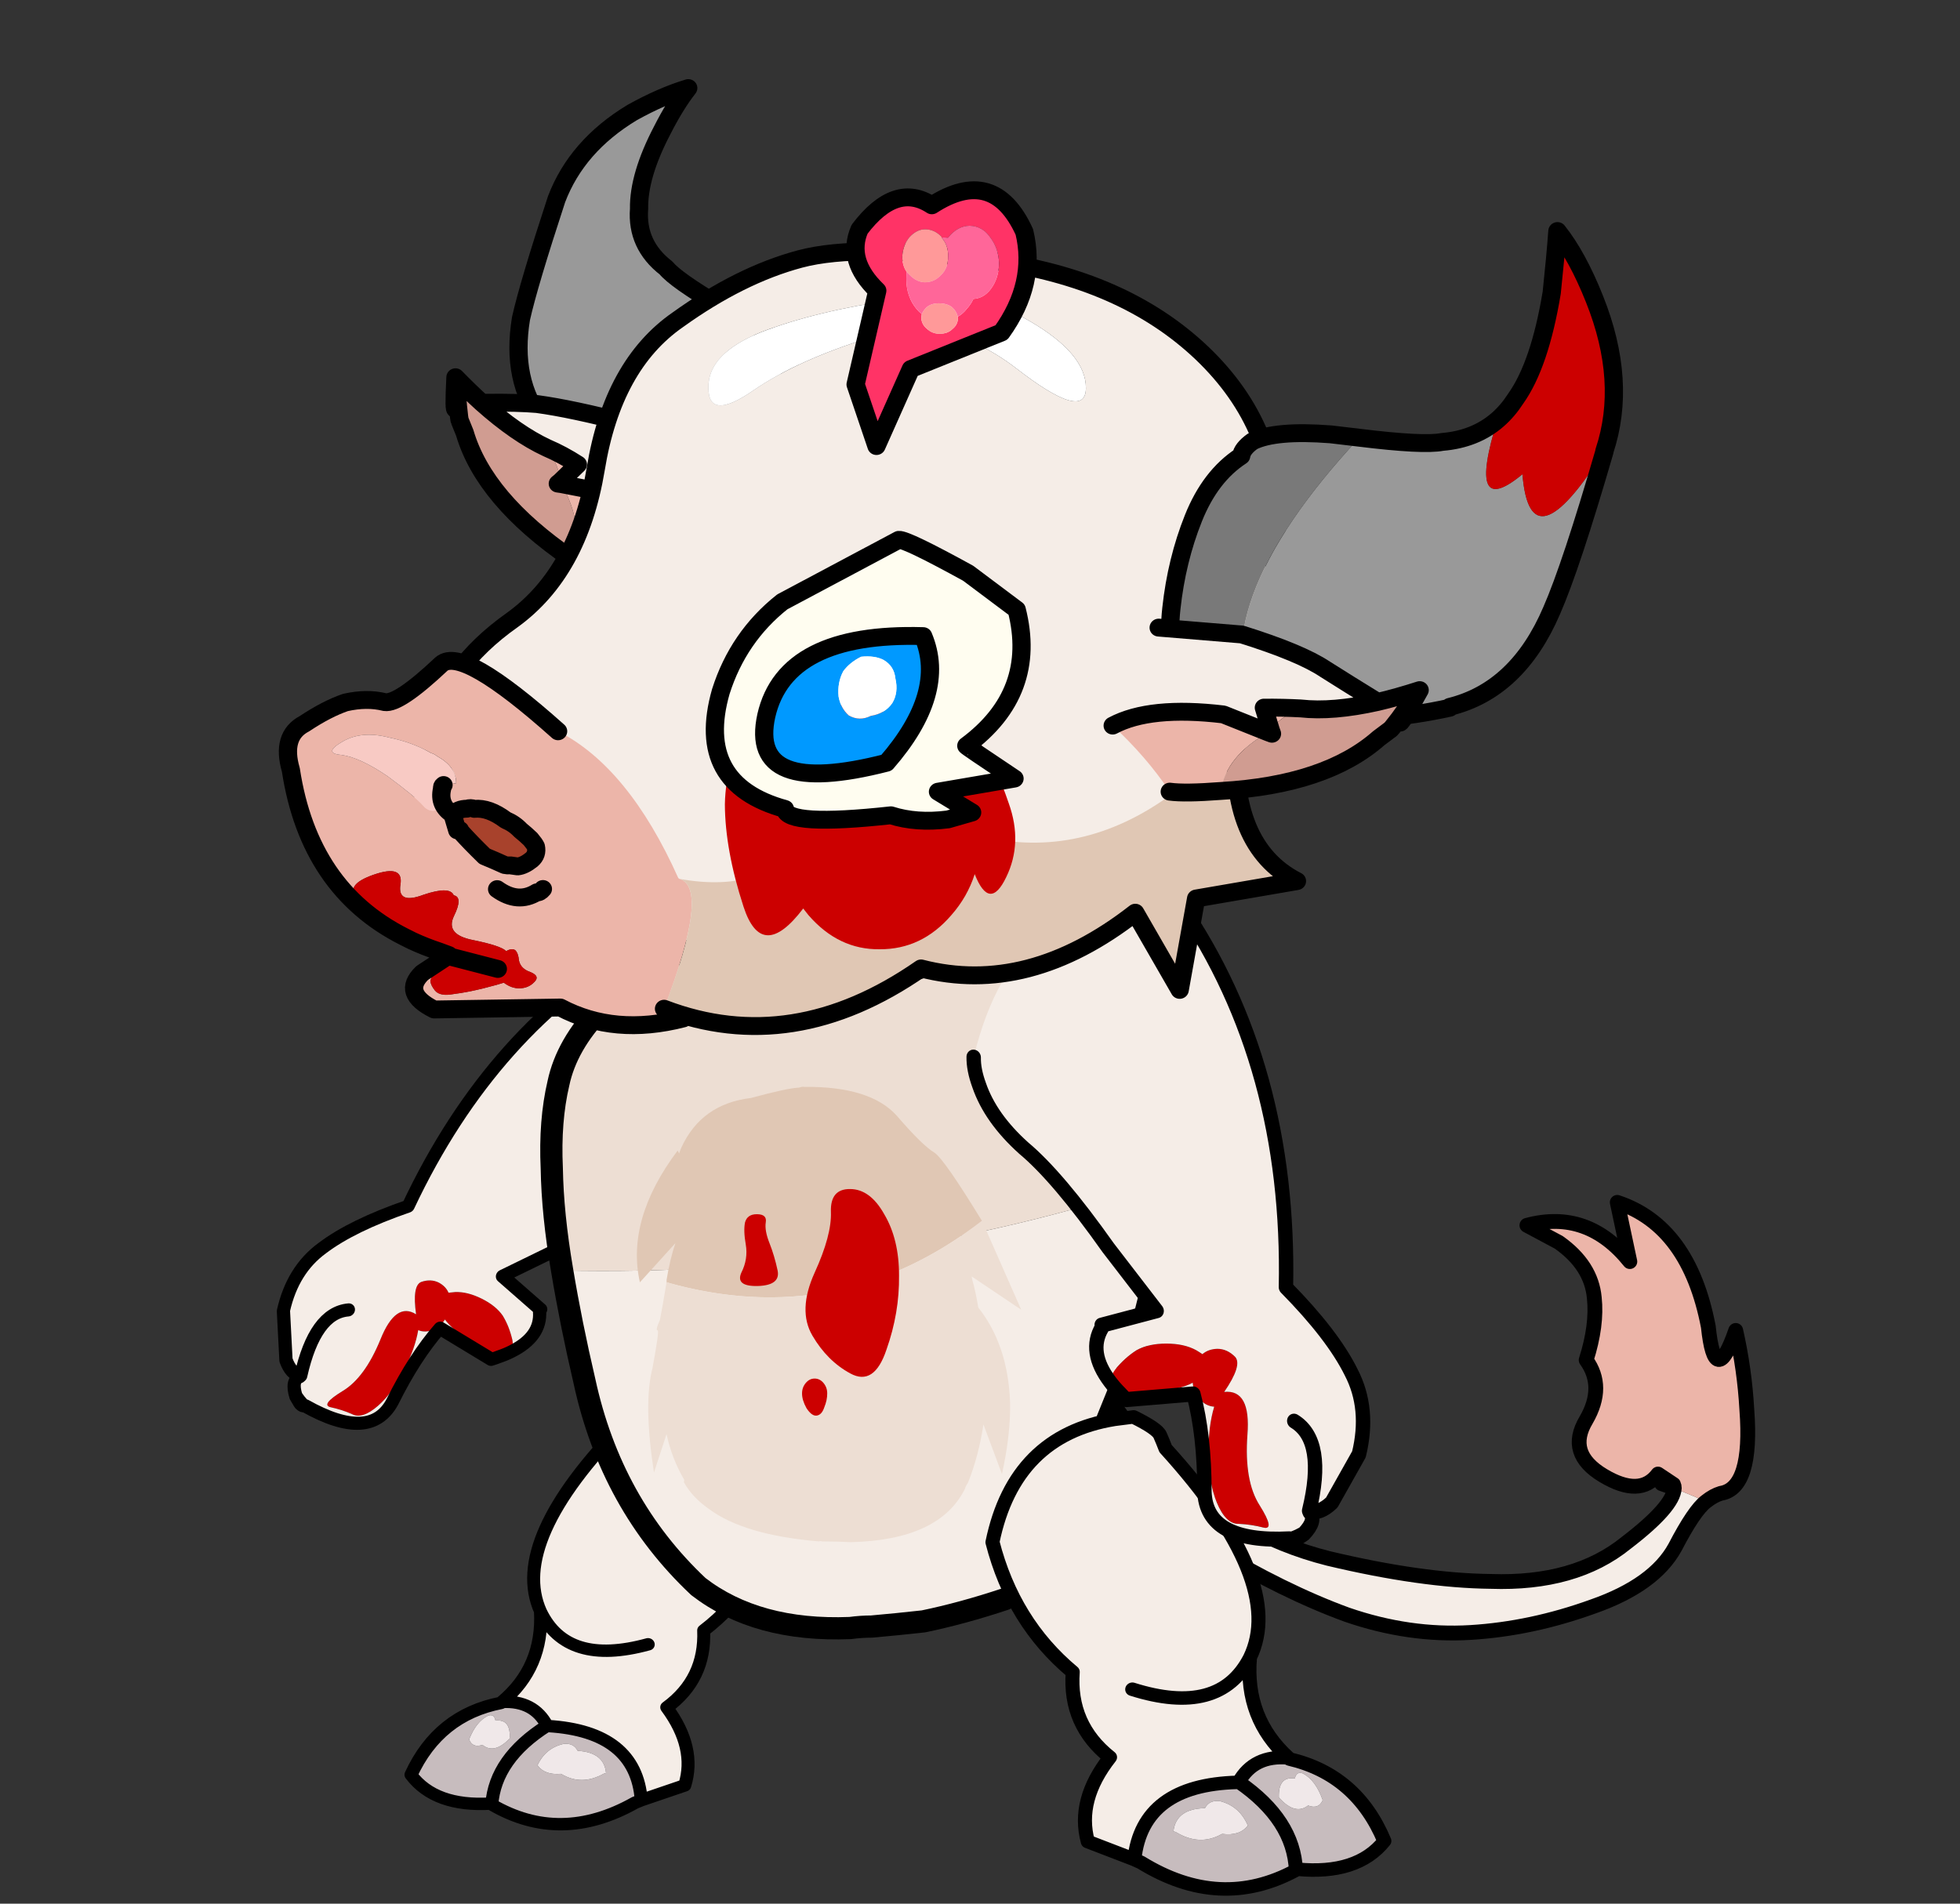 
<svg xmlns="http://www.w3.org/2000/svg" version="1.1" xmlns:xlink="http://www.w3.org/1999/xlink" preserveAspectRatio="none" x="0px" y="0px" width="560px" height="544px" viewBox="0 0 560 544">
<rect x="0" y="0" width="560" height="544" fill="#333333" stroke="none"/>
<defs>
<g id="Duplicate_Items_Folder_foot_copy_0_Layer0_0_FILL">
<path fill="#C7BCBE" stroke="none" d="
M 5.05 10.1
Q 2.75 9.2 1.2 10.85 4.25 14.65 3.45 18.3 3.5 18.25 3.55 18.25 7.55 19.85 10.05 17.95 9.4 12.65 5.1 10.2 5.05 10.15 5.05 10.1
M 5.1 11.7
Q 5.35 11.2 5.75 11.5 6.5 12.25 6.6 13.8 6.15 14.4 5.5 13.9 4.45 14.35 3.7 12.85
L 3.65 12.75
Q 4 11.2 5.1 11.7
M 1.2 10.85
L 1.1 10.85
Q -5.45 9.15 -7.4 14.35
L -7 14.7
Q -2.5 19.75 3.45 18.3 4.25 14.65 1.2 10.85
M -1.6 12.05
Q -1.15 11.55 -0.45 11.85 0.8 12.6 1 14.15 0.25 14.75 -0.9 14.25
L -0.95 14.25
Q -2.7 14.7 -4.05 13.2
L -4.2 13.1
Q -3.6 11.55 -1.65 12.05
L -1.6 12.05 Z"/>

<path fill="#F0E8E9" stroke="none" d="
M 5.75 11.5
Q 5.35 11.2 5.1 11.7 4 11.2 3.65 12.75
L 3.7 12.85
Q 4.45 14.35 5.5 13.9 6.15 14.4 6.6 13.8 6.5 12.25 5.75 11.5
M -0.45 11.85
Q -1.15 11.55 -1.6 12.05
L -1.65 12.05
Q -3.6 11.55 -4.2 13.1
L -4.05 13.2
Q -2.7 14.7 -0.95 14.25
L -0.9 14.25
Q 0.25 14.75 1 14.15 0.8 12.6 -0.45 11.85 Z"/>

<path fill="#F5EDE7" stroke="none" d="
M 2.3 -15.6
Q 2.25 -16.1 0.85 -17.4
L -0.5 -17.6
Q -7.65 -18.4 -11.15 -11.2 -11.25 -5.05 -8.1 -0.3 -9.35 3.4 -7.15 6.55 -10.25 8.95 -10.25 12.15
L -7.4 14.35
Q -5.45 9.15 1.1 10.85
L 1.2 10.85
Q 2.75 9.2 5.05 10.1 2.8 6.4 4.3 2.15 1.1 5.8 -4.35 2.1 1.1 5.8 4.3 2.15 8.232 -2.554 2.45 -14.5 2.4 -15.05 2.3 -15.6 Z"/>
</g>

<g id="Duplicate_Items_Folder_arm__0_Layer0_0_FILL">
<path fill="#CC0000" stroke="none" d="
M -3.6 2.05
Q -3.701 2.514 -3.95 3 -3.746 2.886 -3.65 2.7 -3.424 2.357 -3.6 2.05
M -3.95 3
Q -3.701 2.514 -3.6 2.05 -3.71 1.733 -4.2 1.45 -5.198 0.95 -6.15 0.8 -7.1 0.7 -8.25 1.15 -9.4 1.6 -10 2.3 -10.172 2.515 -10.3 2.7 -10.82 2.543 -11.4 2.75 -12.05 3 -12.35 3.7 -12.596 4.388 -10.7 5.55 -12.511 6.062 -11.05 8.75 -9.593 11.478 -9.95 13.35 -10.3 15.281 -9.6 14.8 -8.905 14.307 -8.1 13.95 -7.25 13.65 -7.25 12.1 -7.25 10.6 -8.1 8.75 -8.758 7.229 -9.65 6.2 -9.113 5.946 -8.9 5.35 -8.711 4.819 -8.9 4.2 -8.025 4.288 -6.05 3.85 -4.521 3.547 -3.95 3 Z"/>

<path fill="#F5EDE7" stroke="none" d="
M -3.45 -21.15
Q -11.05 -30.95 -20.95 -25.2 -23.75 -12.65 -17.5 0.75 -19.25 4.8 -19.45 7.55 -19.7 10.25 -17.75 12.75
L -14.7 15
Q -13.6 15.4 -13 14.95 -16 11.1 -14.45 9.1 -16 11.1 -13 14.95
L -13 15.05
Q -13.25 15.7 -12.05 16.2 -11.108 16.299 -11 16.15 -5.45 14.3 -6.75 11.1 -8.25 7.7 -8.65 4.9
L -4.15 3.55
Q -4.023 3.284 -3.95 3 -4.521 3.547 -6.05 3.85 -8.025 4.288 -8.9 4.2 -8.711 4.819 -8.9 5.35 -9.113 5.946 -9.65 6.2 -8.758 7.229 -8.1 8.75 -7.25 10.6 -7.25 12.1 -7.25 13.65 -8.1 13.95 -8.905 14.307 -9.6 14.8 -10.3 15.281 -9.95 13.35 -9.593 11.478 -11.05 8.75 -12.511 6.062 -10.7 5.55 -12.596 4.388 -12.35 3.7 -12.05 3 -11.4 2.75 -10.82 2.543 -10.3 2.7 -10.172 2.515 -10 2.3 -9.4 1.6 -8.25 1.15 -7.1 0.7 -6.15 0.8 -5.198 0.95 -4.2 1.45 -3.71 1.733 -3.6 2.05 -2.917 -0.331 -4.5 -1.45 -4.55 -1.5 -4.55 -1.6
L -8.5 -1.1 -7.05 -6.15
Q -5.7 -11.75 -4.25 -14.35 -2.9 -17 -3.05 -19.3 -3.1 -20.4 -3.45 -21.15 Z"/>
</g>

<g id="Duplicate_Items_Folder_body_front_copy_2_0_Layer3_0_FILL">
<path fill="#F5EDE7" stroke="none" d="
M 43.25 17.1
Q 47.4 15.65 48.8 13.1 50.1 10.6 50.9 10
L 48.75 9.1
Q 48.7 10.35 45.5 12.8 42.05 15.6 36.35 15.4 31.7 15.35 25.4 13.85 19.05 12.25 14.25 7.4 11.8 5 10.35 2.6
L 10 8.45
Q 12.45 10.15 17.4 13.1 22.4 16.1 26.65 17.65 30.85 19.1 35 18.85 39.1 18.6 43.25 17.1 Z"/>

<path fill="#ECB5A9" stroke="none" d="
M 51.05 -1.8
Q 49.75 -8.6 44.9 -10.2
L 45.75 -6.2
Q 42.9 -9.75 38.8 -8.65
L 40.95 -7.5
Q 43.15 -5.95 43.35 -3.75 43.55 -1.9 42.8 0.45 44.1 2.25 42.8 4.5 41.45 6.75 43.95 8.25 46.45 9.75 47.65 8.15
L 48.7 8.85
Q 48.75 8.95 48.75 9.1
L 50.9 10
Q 51.4 9.6 51.9 9.45 54.05 9.1 53.65 3.8 53.5 1.1 52.9 -1.55 51.5 2.5 51.05 -1.8 Z"/>
</g>

<g id="Duplicate_Items_Folder_body_front_copy_2_0_Layer2_0_FILL">
<path fill="#F5EDE7" stroke="none" d="
M 7.7 10.85
Q 8.4 9.65 11.65 1.55 14.45 -5.9 14.1 -11.55 -5 -5.15 -26.35 -5.6 -25.75 -2 -24.85 1.85 -23.05 10.2 -17.15 15.75 -13.2 18.8 -6.9 18.55 -6.15 18.45 -5.45 18.45 -3.75 18.3 -1.95 18.1 0.7 17.55 3.55 16.6 6.25 15.45 7.7 10.85 Z"/>

<path fill="#EDDED3" stroke="none" d="
M 5.65 -26.5
Q 2.3 -27.7 1.7 -27.85 0.3 -28.2 -0.8 -28.4 -1.35 -28.55 -1.95 -28.65 -6.2 -29.65 -7.95 -29.45 -10.35 -29.45 -11.4 -29.1 -12.55 -28.8 -13.4 -28.45 -14.45 -28.3 -16.35 -27.65 -18.35 -27.2 -19.9 -26.35 -21.55 -25.65 -23.75 -23.25 -26.05 -20.85 -26.6 -18.25 -27.2 -15.7 -27.05 -12.5 -27 -9.4 -26.35 -5.6 -5 -5.15 14.1 -11.55 14.05 -11.65 14.05 -11.75 13.65 -17.4 12.9 -18.85 12.15 -20.55 10.5 -23 8.7 -25.6 5.65 -26.5 Z"/>
</g>

<g id="Duplicate_Items_Folder_body_front_copy_2_0_Layer1_0_FILL">
<path fill="#E0C7B4" stroke="none" d="
M -1.2 -13.55
Q -2.016 -14.034 -3.75 -16.05 -5.541 -18.046 -10 -18 -10.135 -18.028 -10.35 -17.95 -11.133 -17.922 -13.6 -17.25 -16.947 -16.852 -18.3 -13.9 -18.389 -13.7 -18.45 -13.5
L -18.55 -13.7
Q -22.049 -9.041 -21.1 -4.8
L -18.7 -7.45
Q -19.064 -6.388 -19.3 -4.95 -19.285 -4.863 -19.3 -4.8 -7.67 -1.494 2 -8.95 -0.546 -13.112 -1.2 -13.55 Z"/>

<path fill="#EDDED3" stroke="none" d="
M 1.75 -3.1
Q 1.569 -4.199 1.35 -4.95 1.302 -5.151 1.3 -5.2
L 4.65 -2.95 2.05 -8.85
Q 2.021 -8.899 2 -8.95 -7.67 -1.494 -19.3 -4.8 -19.599 -2.983 -19.75 -2.25 -20.071 -1.55 -19.9 -1.55 -19.773 -1.595 -20.25 1 -20.868 3.372 -20.15 8.05
L -19.3 5.45
Q -18.953 7.089 -18.1 8.55 -18.151 8.698 -18.1 8.75 -17.552 9.723 -16.45 10.5 -14.069 12.276 -9 12.7 -8.924 12.652 -8.8 12.7 -7.774 12.701 -6.85 12.75 -0.873 12.608 0.85 9.15 0.9 8.95 1.05 8.75 1.768 6.963 2.1 4.8
L 3.35 8.15
Q 3.936 5.503 3.9 3.35 3.769 -0.552 1.75 -3.1 Z"/>
</g>

<g id="Duplicate_Items_Folder_body_front_copy_2_0_Layer0_0_FILL">
<path fill="#CC0000" stroke="none" d="
M -8.65 3.65
Q -8.445 3.152 -8.45 2.7 -8.45 2.3 -8.7 2 -8.95 1.7 -9.3 1.7 -9.65 1.7 -9.9 2 -10.15 2.3 -10.15 2.7 -10.155 3.148 -9.85 3.7 -9.486 4.255 -9.15 4.2 -8.814 4.145 -8.65 3.65
M -4.45 -0.25
Q -3.568 -2.74 -3.6 -5.25 -3.594 -7.704 -4.6 -9.4 -5.548 -11.094 -6.9 -11.1 -8.257 -11.117 -8.2 -9.55 -8.143 -7.983 -9.3 -5.45 -10.452 -2.906 -9.45 -1.2 -8.456 0.503 -6.9 1.35 -5.282 2.24 -4.45 -0.25
M -13.95 -7.35
Q -13.783 -6.369 -14.25 -5.45 -14.661 -4.52 -13.15 -4.55 -11.594 -4.595 -11.8 -5.6 -12.014 -6.602 -12.35 -7.45 -12.687 -8.3 -12.6 -8.85 -12.504 -9.4 -13.2 -9.4 -13.845 -9.403 -14 -8.85 -14.115 -8.292 -13.95 -7.35 Z"/>
</g>

<g id="Duplicate_Items_Folder_head_copy_3_0_Layer8_0_FILL">
<path fill="#F8CAC4" stroke="none" d="
M -26.7 -1.3
Q -25.8 -0.35 -24.25 -0.1 -22.75 0.2 -21.6 -0.2 -20.4 -0.65 -20.25 -1.55 -20.1 -2.4 -21.05 -3.35 -21.9 -4.25 -23.4 -4.55 -24.9 -4.85 -26.1 -4.4 -27.25 -3.9 -27.4 -3 -27.55 -2.1 -26.7 -1.3 Z"/>

<path fill="#797979" stroke="none" d="
M -6.15 -29.1
Q -6.7 -29.5 -7.25 -29.8 -6.7 -19.75 -11.55 -18.15 -10.9 -17.65 -10.3 -17.25
L -8.5 -16.75
Q -6.45 -16.55 -5.1 -17.75 -3.8 -18.8 -3.55 -21.6 -3.4 -24.3 -3.8 -25.75 -3.7 -26.1 -3.8 -26.65 -4.15 -27.6 -6.15 -29.1 Z"/>

<path fill="#999999" stroke="none" d="
M -9.4 -39.9
Q -8.55 -41.25 -7.75 -42.1 -9.25 -41.8 -10.95 -41.05 -14.15 -39.5 -15.55 -36.65 -17.55 -32.05 -18.15 -30.2 -19.05 -26.8 -17.55 -24.35
L -17.55 -24.25
Q -15.8 -21.75 -13 -19.35 -12.1 -18.7 -11.55 -18.15 -6.7 -19.75 -7.25 -29.8 -9.5 -31.5 -9.95 -32.2 -11.45 -33.65 -11.1 -35.65 -10.95 -37.5 -9.4 -39.9 Z"/>
</g>

<g id="Duplicate_Items_Folder_head_copy_3_0_Layer7_0_FILL">
<path fill="#ECB5A9" stroke="none" d="
M -13.4 -13.95
Q -12.35 -15.6 -10.45 -16.3 -10.8 -17.95 -14.25 -19.95
L -16.85 -20.75
Q -15.8 -18.25 -16.75 -16.55 -15.25 -15.2 -13.4 -13.95
M -16.9 -20.9
L -15.85 -21.75
Q -16.65 -22.4 -17.45 -22.85 -16.85 -21.7 -16.9 -20.9 Z"/>

<path fill="#F5EDE7" stroke="none" d="
M -20.45 -25.7
Q -20.607 -25.72 -20.75 -25.75 -19.02 -23.799 -17.45 -22.85 -16.65 -22.4 -15.85 -21.75
L -16.9 -20.9 -17.05 -20.8 -16.85 -20.75 -14.25 -19.95
Q -10.8 -17.95 -10.45 -16.3 -10.15 -16.7 -8.95 -18.5 -7.65 -20.35 -8.55 -21.65
L -12.85 -23.75
Q -15.9 -24.9 -17.75 -25.35 -18.8 -25.55 -20.45 -25.7 Z"/>

<path fill="#D09C91" stroke="none" d="
M -22.1 -25.7
Q -22.078 -24.878 -22.05 -24.85
L -21.85 -24.15
Q -21.15 -20.35 -16.75 -16.55 -15.8 -18.25 -16.85 -20.75
L -17.05 -20.8 -16.9 -20.9
Q -16.85 -21.7 -17.45 -22.85 -19.02 -23.799 -20.75 -25.75 -21.389 -26.45 -22.05 -27.3 -22.072 -26.262 -22.1 -25.7 Z"/>
</g>

<g id="Duplicate_Items_Folder_head_copy_3_0_Layer6_0_FILL">
<path fill="#F5EDE7" stroke="none" d="
M 18.8 -24.45
Q 14.949 -29.055 7.85 -30.8 0.752 -32.508 -2.6 -31.95 -5.95 -31.395 -9.6 -29.25 -13.4 -27.1 -14.9 -21.4 -16.4 -15.75 -20.3 -13.45 -24.2 -11.2 -25.45 -7.6 -22.95 3.85 -14 4.75 -5.35 13.15 12.1 3.75 20.2 -2.55 21 -8.45
L 21.9 -13.95
Q 22.699 -19.837 18.8 -24.45
M 2.35 -29.15
Q 6.743 -29.334 9.6 -27.2 12.502 -25.055 12.3 -23.15 12.1 -21.25 8.6 -24.65 5 -28.1 0.9 -27.2 -3.25 -26.35 -5.85 -24.9 -8.5 -23.4 -8.3 -25.3 -8.152 -27.195 -5.1 -28.1 -1.993 -28.966 2.35 -29.15 Z"/>

<path fill="#FFFFFF" stroke="none" d="
M 9.6 -27.2
Q 6.743 -29.334 2.35 -29.15 -1.993 -28.966 -5.1 -28.1 -8.152 -27.195 -8.3 -25.3 -8.5 -23.4 -5.85 -24.9 -3.25 -26.35 0.9 -27.2 5 -28.1 8.6 -24.65 12.1 -21.25 12.3 -23.15 12.502 -25.055 9.6 -27.2 Z"/>
</g>

<g id="Duplicate_Items_Folder_head_copy_3_0_Layer5_0_FILL">
<path fill="#ECB5A9" stroke="none" d="
M -22.95 5.5
Q -23.468 5.54 -24.6 4.95 -26.346 4.098 -26.7 4 -27.054 3.972 -27.45 3.85 -27.483 3.866 -27.55 3.85 -26.85 4.259 -26.1 4.6 -25.9 4.7 -25.6 4.85
L -25.65 4.9 -23 5.9
Q -23.005 5.854 -23 5.8 -22.985 5.647 -22.95 5.5
M -2.5 -3.15
Q -2.6 -3.15 -2.75 -3.05 -2.6 -3.05 -2.5 -3 -2.5 -3.05 -2.5 -3.15
M -32.2 -8.85
Q -33.55 -8.3 -33.2 -6.35 -32.86 0.375 -27.95 3.55 -28.269 3.347 -28.7 2.9 -29.546 2.091 -30.25 1.2 -30.954 0.36 -29.25 -0.05 -27.558 -0.459 -27.85 0.65 -28.139 1.754 -26.65 1.35 -25.158 0.999 -25 1.55 -24.493 1.703 -25.1 2.7 -25.697 3.687 -24.2 4.15 -22.707 4.623 -22.45 4.95 -22.115 4.813 -21.95 4.95 -21.794 5.129 -21.8 5.55 -21.751 6.018 -21.25 6.25 -20.7 6.544 -21.1 6.85 -21.45 7.15 -21.95 7.1 -22.376 7.053 -22.75 6.7 -23.012 6.764 -23.9 6.9 -24.787 7.03 -25.55 7.05 -26.31 7.117 -26.55 6.75 -26.747 6.444 -26.75 6.2 -26.706 6.002 -26.3 5.45 -25.882 4.944 -25.25 5.25 -24.615 5.605 -23.4 5.9 -23.17 5.949 -23 6 -23.002 5.949 -23 5.9
L -25.65 4.9 -27.15 5.7
Q -28.4 6.7 -26.7 7.8
L -19.8 8.4
Q -17 10.3 -13.15 9.7
L -14.15 9.05
Q -10.95 2.55 -12.6 1.9
L -12.65 1.85
Q -14.752 -4.609 -18.4 -7 -23.15 -12.3 -24.4 -11.4 -26.95 -9.4 -27.7 -9.6 -28.65 -9.95 -29.85 -9.8 -30.9 -9.55 -32.2 -8.85
M -30.2 -7.65
Q -29.1 -8.15 -27.65 -7.6 -26.4 -7.2 -25.45 -6.5 -25.3 -6.45 -25.15 -6.3 -24.15 -5.6 -24.25 -4.7
L -24.25 -4.65
Q -24.65 -4.8 -24.95 -4.65 -25.05 -4.6 -25.05 -4.45 -25.35 -3.55 -24.6 -2.95 -24.3 -3.25 -23.8 -3.2 -23.6 -3.25 -23.4 -3.15 -22.6 -3.15 -21.75 -2.35 -21.3 -2.1 -21 -1.7 -20.75 -1.45 -20.5 -1.15 -20.3 -0.85 -20.25 -0.7 -20.2 -0.25 -20.55 0 -21 0.3 -21.35 0.3 -22.1 0.45 -22.6 0.1 -22.8 -0.05 -22.9 -0.1 -23.55 -0.55 -24.1 -1.2 -24.8 -2.25 -25.25 -3.3
L -25.25 -3.35
Q -25.85 -3.1 -26.2 -3.65 -26.6 -4.2 -27.95 -5.45 -29.35 -6.65 -30.35 -6.9 -31.4 -7.1 -30.2 -7.65
M -22.6 1.45
Q -21.55 2.4 -20.45 1.85 -20.3 1.9 -20.1 1.7 -20.3 1.9 -20.45 1.85 -21.55 2.4 -22.6 1.45 Z"/>

<path fill="#CC0000" stroke="none" d="
M -25.1 2.7
Q -24.493 1.703 -25 1.55 -25.158 0.999 -26.65 1.35 -28.139 1.754 -27.85 0.65 -27.558 -0.459 -29.25 -0.05 -30.954 0.36 -30.25 1.2 -29.546 2.091 -28.7 2.9 -28.269 3.347 -27.95 3.55 -27.739 3.716 -27.55 3.85 -27.483 3.866 -27.45 3.85 -27.054 3.972 -26.7 4 -26.346 4.098 -24.6 4.95 -23.468 5.54 -22.95 5.5 -22.985 5.647 -23 5.8 -23.005 5.854 -23 5.9 -23.002 5.949 -23 6 -23.17 5.949 -23.4 5.9 -24.615 5.605 -25.25 5.25 -25.882 4.944 -26.3 5.45 -26.706 6.002 -26.75 6.2 -26.747 6.444 -26.55 6.75 -26.31 7.117 -25.55 7.05 -24.787 7.03 -23.9 6.9 -23.012 6.764 -22.75 6.7 -22.376 7.053 -21.95 7.1 -21.45 7.15 -21.1 6.85 -20.7 6.544 -21.25 6.25 -21.751 6.018 -21.8 5.55 -21.794 5.129 -21.95 4.95 -22.115 4.813 -22.45 4.95 -22.707 4.623 -24.2 4.15 -25.697 3.687 -25.1 2.7 Z"/>

<path fill="#E0C7B4" stroke="none" d="
M -2.5 -3
Q -2.6 -3.05 -2.75 -3.05 -2.8 -3.05 -5.3 0.15 -7.85 3.3 -12.6 1.9 -10.95 2.55 -14.15 9.05 -7.4 12.5 0.1 8.25 5.8 10.4 12.1 6.35
L 14.1 10.9 15.5 5.9 21.1 5.5
Q 17.55 3.15 18.6 -3.05 8.2 6.9 -2.5 -3 Z"/>

<path fill="#A8422C" stroke="none" d="
M -23.4 -3.15
Q -23.6 -3.25 -23.8 -3.2 -24.3 -3.25 -24.6 -2.95
L -24.6 -2.85 -24.45 -2.05
Q -24.35 -2.05 -24.3 -2.05
L -24.3 -2
Q -23.8 -1.3 -23.1 -0.45 -22.55 -0.15 -22.05 0.15 -21.9 0.2 -21.75 0.2 -21.55 0.25 -21.35 0.3 -21 0.3 -20.55 0 -20.2 -0.25 -20.25 -0.7 -20.3 -0.85 -20.5 -1.15 -20.75 -1.45 -21 -1.7 -21.3 -2.1 -21.75 -2.35 -22.6 -3.15 -23.4 -3.15 Z"/>

<path fill="#F8CAC4" stroke="none" d="
M -27.65 -7.6
Q -29.1 -8.15 -30.2 -7.65 -31.4 -7.1 -30.35 -6.9 -29.35 -6.65 -27.95 -5.45 -26.6 -4.2 -26.2 -3.65 -25.85 -3.1 -25.25 -3.35 -25.3 -3.35 -25.35 -3.4
L -25.4 -4.4 -25.35 -4.45
Q -25.15 -4.65 -24.95 -4.65 -24.65 -4.8 -24.25 -4.65
L -24.25 -4.7
Q -24.15 -5.6 -25.15 -6.3 -25.3 -6.45 -25.45 -6.5 -26.4 -7.2 -27.65 -7.6 Z"/>
</g>

<g id="Duplicate_Items_Folder_head_copy_3_0_Layer4_0_FILL">
<path fill="#CC0000" stroke="none" d="
M 5.8 -0.45
Q 5.295 -2.687 4.65 -3.8 4.058 -4.913 3.7 -4.7 3.334 -4.496 2.75 -4.3 1.363 -6.07 -0.75 -6.3 -1.444 -6.362 -2.1 -6.25 -3.12 -7.394 -4.6 -7.55 -6.45 -7.75 -7.95 -6.15 -9.402 -4.5 -9.7 -2 -9.942 0.548 -9.25 3.8 -8.563 7.056 -6 4.25 -5.873 4.465 -5.75 4.65 -4.3 6.75 -2.05 6.95 0.25 7.2 2.05 5.45 3.029 4.523 3.55 3.3 4.153 5.479 5.25 3.65 6.354 1.831 5.8 -0.45 Z"/>
</g>

<g id="Duplicate_Items_Folder_head_copy_3_0_Layer3_0_FILL">
<path fill="#999999" stroke="none" d="
M 40.25 -16.75
Q 35.553 -10.597 35.65 -15.9 32.3 -13.603 34.6 -19.1 33.275 -18.116 31.45 -18.15 30.4 -18.05 26.95 -18.85 17.2 -10.1 19.8 -3.75 20.8 -3.6 21.95 -3.4 26.7 -2.85 30.4 -3.3
L 30.4 -3.35
Q 34.2 -3.9 36.5 -8.15 37.8 -10.5 40.25 -16.7
L 40.25 -16.75 Z"/>

<path fill="#797979" stroke="none" d="
M 17.45 -15.3
Q 16.3 -13.05 15.75 -10.4 15.2 -7.8 15.95 -5.55
L 18 -4.25
Q 18.85 -3.9 19.8 -3.75 17.2 -10.1 26.95 -18.85 26.3 -19 25.4 -19.2 22.4 -19.75 21.1 -19.25 20.5 -18.9 20.4 -18.5 18.6 -17.55 17.45 -15.3 Z"/>

<path fill="#CC0000" stroke="none" d="
M 38.9 -29.25
Q 38.65 -27.8 38.25 -25.85 37.2 -21.9 35.7 -20.15 35.202 -19.512 34.6 -19.1 32.3 -13.603 35.65 -15.9 35.553 -10.597 40.25 -16.75 41.895 -20.468 40.55 -25.25 39.85 -27.75 38.9 -29.25 Z"/>
</g>

<g id="Duplicate_Items_Folder_head_copy_3_0_Layer2_0_FILL">
<path fill="#ECB5A9" stroke="none" d="
M 20.5 -3.05
Q 21 -3.7 22.25 -4.1 21.3 -4.25 20.25 -4.35
L 20.5 -3.05
M 11.9 -4.2
Q 13.55 -2.3 14.65 -0.2 15.45 0 17.45 0.05 17.9 -1.85 20.35 -2.95
L 18 -4.2
Q 14.05 -5.1 11.9 -4.2 Z"/>

<path fill="#D09C91" stroke="none" d="
M 22.25 -4.1
Q 21 -3.7 20.5 -3.05
L 20.55 -2.85 20.35 -2.95
Q 17.9 -1.85 17.45 0.05 23.2 0.3 26.35 -2
L 27 -2.4
Q 27.027 -2.373 27.55 -3 28.021 -3.483 28.85 -4.45 27.593 -4.174 26.45 -4.05 23.983 -3.719 22.25 -4.1 Z"/>

<path fill="#F5EDE7" stroke="none" d="
M 19.45 -8.55
L 14.95 -9.4
Q 13.347 -9.063 12.65 -6.9 11.953 -4.687 11.9 -4.2 14.05 -5.1 18 -4.2
L 20.35 -2.95 20.55 -2.85 20.5 -3.05 20.25 -4.35
Q 21.3 -4.25 22.25 -4.1 23.983 -3.719 26.45 -4.05 26.444 -4.067 26.4 -4.1 25.05 -5.15 23.8 -6.15 22.55 -7.2 19.45 -8.55 Z"/>
</g>

<g id="Duplicate_Items_Folder_head_copy_3_0_Layer1_0_FILL">
<path fill="#FFFDF0" stroke="none" d="
M 4.85 -13.5
Q 1.65 -15.75 1.25 -15.75
L -5.45 -12.95
Q -8.05 -11.25 -9.3 -8.3 -11.25 -3.3 -6.45 -1.4 -6.45 -0.4 -0.7 -0.45 0.65 0.15 2.4 0.1
L 3.75 -0.15 2 -1.5 6.25 -1.8
Q 3.75 -3.9 3.8 -3.9 8 -6.45 7.3 -11.2
L 4.85 -13.5
M -0.65 -3.4
Q -8.4 -2.2 -6.95 -6.7 -5.45 -11.25 2.05 -10.25 3.05 -6.95 -0.65 -3.4 Z"/>

<path fill="#0099FF" stroke="none" d="
M -6.95 -6.7
Q -8.4 -2.2 -0.65 -3.4 3.05 -6.95 2.05 -10.25 -5.45 -11.25 -6.95 -6.7
M 0.3 -8.05
Q 0.4 -7.25 0 -6.7 -0.45 -6.15 -1.25 -6.1 -1.9 -5.85 -2.45 -6.25 -2.85 -6.7 -2.9 -7.35 -2.9 -8.15 -2.5 -8.75 -2.1 -9.2 -1.45 -9.45 -0.7 -9.45 -0.25 -9.15 0.3 -8.75 0.3 -8.05 Z"/>

<path fill="#FFFFFF" stroke="none" d="
M 0 -6.7
Q 0.4 -7.25 0.3 -8.05 0.3 -8.75 -0.25 -9.15 -0.7 -9.45 -1.45 -9.45 -2.1 -9.2 -2.5 -8.75 -2.9 -8.15 -2.9 -7.35 -2.85 -6.7 -2.45 -6.25 -1.9 -5.85 -1.25 -6.1 -0.45 -6.15 0 -6.7 Z"/>
</g>

<g id="Duplicate_Items_Folder_head_copy_3_0_Layer0_0_FILL">
<path fill="#FF3366" stroke="none" d="
M 4.9 -34.2
Q 3.062 -35.729 0.8 -33.3 -0.094 -31.607 1.45 -29.75
L -0.25 -24.65 0.55 -21.1 2.85 -25.2 8 -26.75
Q 10.196 -29.263 9.8 -32.2 8.504 -36.085 4.9 -34.2
M 5.25 -32.4
Q 5.267 -32.376 5.25 -32.35
L 5.3 -32.35
Q 5.457 -32.332 5.6 -32.3 5.624 -32.322 5.65 -32.35 6.2 -32.9 6.85 -32.85 7.55 -32.75 7.9 -32.1 8.3 -31.45 8.25 -30.6 8.15 -29.75 7.65 -29.2 7.222 -28.729 6.65 -28.75 6.484 -28.466 6.25 -28.25 5.996 -27.974 5.7 -27.85 5.7 -27.792 5.7 -27.75 5.65 -27.4 5.35 -27.2 5.05 -26.95 4.6 -27 4.2 -27.05 3.95 -27.35 3.7 -27.6 3.7 -27.95 3.717 -28.068 3.75 -28.2 3.622 -28.317 3.5 -28.5 3 -29.25 3.1 -30.25 3.12 -30.454 3.15 -30.65 2.961 -30.995 3 -31.5 3.1 -32.15 3.5 -32.55 3.95 -32.95 4.4 -32.9 4.9 -32.85 5.25 -32.4 Z"/>

<path fill="#FF9999" stroke="none" d="
M 3.75 -28.2
Q 3.717 -28.068 3.7 -27.95 3.7 -27.6 3.95 -27.35 4.2 -27.05 4.6 -27 5.05 -26.95 5.35 -27.2 5.65 -27.4 5.7 -27.75 5.7 -27.792 5.7 -27.85 5.67 -28.136 5.45 -28.4 5.2 -28.65 4.75 -28.7 4.35 -28.75 4.05 -28.55 3.851 -28.385 3.75 -28.2
M 5.25 -32.35
Q 5.267 -32.376 5.25 -32.4 4.9 -32.85 4.4 -32.9 3.95 -32.95 3.5 -32.55 3.1 -32.15 3 -31.5 2.961 -30.995 3.15 -30.65 3.222 -30.539 3.3 -30.45 3.65 -30 4.1 -29.95 4.6 -29.9 5 -30.25 5.45 -30.6 5.5 -31.25 5.595 -31.868 5.25 -32.35 Z"/>

<path fill="#FF6699" stroke="none" d="
M 7.9 -32.1
Q 7.55 -32.75 6.85 -32.85 6.2 -32.9 5.65 -32.35 5.624 -32.322 5.6 -32.3 5.457 -32.332 5.3 -32.35
L 5.25 -32.35
Q 5.595 -31.868 5.5 -31.25 5.45 -30.6 5 -30.25 4.6 -29.9 4.1 -29.95 3.65 -30 3.3 -30.45 3.222 -30.539 3.15 -30.65 3.12 -30.454 3.1 -30.25 3 -29.25 3.5 -28.5 3.622 -28.317 3.75 -28.2 3.851 -28.385 4.05 -28.55 4.35 -28.75 4.75 -28.7 5.2 -28.65 5.45 -28.4 5.67 -28.136 5.7 -27.85 5.996 -27.974 6.25 -28.25 6.484 -28.466 6.65 -28.75 7.222 -28.729 7.65 -29.2 8.15 -29.75 8.25 -30.6 8.3 -31.45 7.9 -32.1 Z"/>
</g>

<path id="Duplicate_Items_Folder_foot_copy_0_Layer0_0_1_STROKES" stroke="#000000" stroke-width="1" stroke-linejoin="round" stroke-linecap="round" fill="none" d="
M 4.3 2.15
Q 8.232 -2.554 2.45 -14.5 2.4 -15.05 2.325 -15.575 2.25 -16.1 0.85 -17.4
L -0.5 -17.6
Q -7.65 -18.4 -11.15 -11.2 -11.25 -5.05 -8.1 -0.3 -9.35 3.4 -7.15 6.55 -10.25 8.95 -10.25 12.15
L -7.4 14.35
Q -5.45 9.15 1.1 10.85
L 1.2 10.85
Q 2.75 9.2 5.05 10.1 2.8 6.4 4.3 2.15 1.1 5.8 -4.35 2.1
M 5.05 10.1
Q 5.05 10.15 5.1 10.2 9.4 12.65 10.05 17.95 7.55 19.85 3.55 18.25 3.5 18.25 3.45 18.3 -2.5 19.75 -7 14.7
L -7.4 14.35
M 3.45 18.3
Q 4.25 14.65 1.2 10.85"/>

<path id="Duplicate_Items_Folder_arm__0_Layer0_0_1_STROKES" stroke="#000000" stroke-width="1" stroke-linejoin="round" stroke-linecap="round" fill="none" d="
M -20.95 -25.2
Q -23.75 -12.65 -17.5 0.75 -19.25 4.8 -19.45 7.55 -19.7 10.25 -17.75 12.75
L -14.7 15
Q -13.6 15.4 -13 14.95 -16 11.1 -14.45 9.1
M -3.575 2.05
Q -2.917 -0.331 -4.5 -1.45 -4.55 -1.5 -4.55 -1.6
L -8.5 -1.1 -7.05 -6.15
Q -5.7 -11.75 -4.25 -14.35 -2.9 -17 -3.05 -19.3 -3.1 -20.4 -3.45 -21.15
M -13 14.95
L -13 15.05
Q -13.25 15.7 -12.05 16.2 -11.108 16.299 -11 16.15 -5.45 14.3 -6.75 11.1 -8.25 7.7 -8.65 4.9
L -4.15 3.55
Q -4.023 3.284 -3.925 3.025 -3.701 2.514 -3.575 2.05
M -11 16.15
Q -11.102 16.3 -11.3 16.3 -11.3 16.35 -12.05 16.2"/>

<path id="Duplicate_Items_Folder_body_front_copy_2_0_Layer3_0_1_STROKES" stroke="#000000" stroke-width="1" stroke-linejoin="round" stroke-linecap="round" fill="none" d="
M 48.75 9.1
Q 48.75 8.95 48.7 8.85
L 47.65 8.15
Q 46.45 9.75 43.95 8.25 41.45 6.75 42.8 4.5 44.1 2.25 42.8 0.45 43.55 -1.9 43.35 -3.75 43.15 -5.95 40.95 -7.5
L 38.8 -8.65
Q 42.9 -9.75 45.75 -6.2
L 44.9 -10.2
Q 49.75 -8.6 51.05 -1.8 51.5 2.5 52.9 -1.55 53.5 1.1 53.65 3.8 54.05 9.1 51.9 9.45 51.4 9.6 50.9 10 50.1 10.6 48.8 13.1 47.4 15.65 43.25 17.1 39.1 18.6 35 18.85 30.85 19.1 26.65 17.65 22.4 16.1 17.4 13.1 12.45 10.15 10 8.45
L 10.35 2.6
Q 11.8 5 14.25 7.4 19.05 12.25 25.4 13.85 31.7 15.35 36.35 15.4 42.05 15.6 45.5 12.8 48.7 10.35 48.75 9.1
L 47.9 8.8"/>

<path id="Duplicate_Items_Folder_body_front_copy_2_0_Layer2_0_1_STROKES" stroke="#000000" stroke-width="1.5" stroke-linejoin="round" stroke-linecap="round" fill="none" d="
M 14.1 -11.55
Q 14.05 -11.65 14.05 -11.75 13.65 -17.4 12.9 -18.85 12.15 -20.55 10.5 -23 8.7 -25.6 5.65 -26.5 2.3 -27.7 1.7 -27.85 0.3 -28.2 -0.8 -28.4 -1.35 -28.55 -1.95 -28.65 -6.2 -29.65 -7.95 -29.45 -10.35 -29.45 -11.4 -29.1 -12.55 -28.8 -13.4 -28.45 -14.45 -28.3 -16.35 -27.65 -18.35 -27.2 -19.9 -26.35 -21.55 -25.65 -23.75 -23.25 -26.05 -20.85 -26.6 -18.25 -27.2 -15.7 -27.05 -12.5 -27 -9.4 -26.35 -5.6
M 14.1 -11.55
Q 14.45 -5.9 11.65 1.55 8.4 9.65 7.7 10.85 6.25 15.45 3.55 16.6 0.7 17.55 -1.95 18.1 -3.75 18.3 -5.45 18.45 -6.15 18.45 -6.9 18.55 -13.2 18.8 -17.15 15.75 -23.05 10.2 -24.85 1.85 -25.75 -2 -26.35 -5.6"/>

<path id="Duplicate_Items_Folder_head_copy_3_0_Layer8_0_1_STROKES" stroke="#000000" stroke-width="1" stroke-linejoin="round" stroke-linecap="round" fill="none" d="
M -7.25 -29.8
Q -9.5 -31.5 -9.95 -32.2 -11.45 -33.65 -11.1 -35.65 -10.95 -37.5 -9.4 -39.9 -8.55 -41.25 -7.75 -42.1 -9.25 -41.8 -10.95 -41.05 -14.15 -39.5 -15.55 -36.65 -17.55 -32.05 -18.15 -30.2 -19.05 -26.8 -17.55 -24.35
L -17.55 -24.25
Q -15.8 -21.75 -13 -19.35 -12.1 -18.7 -11.55 -18.15
M -7.25 -29.8
Q -6.7 -29.5 -6.15 -29.1 -4.15 -27.6 -3.8 -26.65 -3.7 -26.1 -3.8 -25.75 -3.4 -24.3 -3.55 -21.6 -3.8 -18.8 -5.1 -17.75 -6.45 -16.55 -8.5 -16.75
L -10.3 -17.25
Q -10.9 -17.65 -11.55 -18.15"/>

<path id="Duplicate_Items_Folder_head_copy_3_0_Layer7_0_1_STROKES" stroke="#000000" stroke-width="1" stroke-linejoin="round" stroke-linecap="round" fill="none" d="
M -20.75 -25.725
Q -21.389 -26.45 -22.05 -27.3 -22.072 -26.262 -22.075 -25.675 -22.078 -24.878 -22.05 -24.85
L -21.85 -24.15
Q -21.15 -20.35 -16.75 -16.55
M -16.85 -20.75
L -17.05 -20.8 -16.9 -20.9
M -17.45 -22.85
Q -19.02 -23.799 -20.75 -25.725 -20.607 -25.72 -20.45 -25.7 -18.8 -25.55 -17.75 -25.35 -15.9 -24.9 -12.85 -23.75
L -8.55 -21.65
Q -7.65 -20.35 -8.95 -18.5 -10.15 -16.7 -10.45 -16.3 -12.35 -15.6 -13.4 -13.95 -15.25 -15.2 -16.75 -16.55
M -22.075 -25.675
Q -22.162 -25.617 -22.2 -25.55 -22.35 -25.3 -22.05 -27.3
M -16.9 -20.9
L -15.85 -21.75
Q -16.65 -22.4 -17.45 -22.85
M -10.45 -16.3
Q -10.8 -17.95 -14.25 -19.95
L -16.85 -20.75"/>

<path id="Duplicate_Items_Folder_head_copy_3_0_Layer6_0_1_STROKES" stroke="#000000" stroke-width="1" stroke-linejoin="round" stroke-linecap="round" fill="none" d="
M 7.85 -30.775
Q 0.752 -32.508 -2.6 -31.95 -5.95 -31.395 -9.6 -29.25 -13.4 -27.1 -14.9 -21.4 -16.4 -15.75 -20.3 -13.45 -24.2 -11.2 -25.45 -7.6 -22.95 3.85 -14 4.75 -5.35 13.15 12.1 3.75 20.2 -2.55 21 -8.45
L 21.9 -13.95
Q 22.699 -19.837 18.825 -24.45 14.949 -29.055 7.85 -30.775 Z"/>

<path id="Duplicate_Items_Folder_head_copy_3_0_Layer5_0_1_STROKES" stroke="#000000" stroke-width="1" stroke-linejoin="round" stroke-linecap="round" fill="none" d="
M -18.4 -7
Q -23.15 -12.3 -24.4 -11.4 -26.95 -9.4 -27.7 -9.6 -28.65 -9.95 -29.85 -9.8 -30.9 -9.55 -32.2 -8.85 -33.55 -8.3 -33.2 -6.35 -32.86 0.375 -27.95 3.575
M -23 5.9
L -25.65 4.9 -27.15 5.7
Q -28.4 6.7 -26.7 7.8
L -19.8 8.4
Q -17 10.3 -13.15 9.7
L -14.15 9.05
M -24.95 -4.65
Q -25.05 -4.6 -25.05 -4.45 -25.35 -3.55 -24.6 -2.95 -24.3 -3.25 -23.8 -3.2 -23.6 -3.25 -23.4 -3.15 -22.6 -3.15 -21.75 -2.35 -21.3 -2.1 -21 -1.7 -20.75 -1.45 -20.5 -1.15 -20.3 -0.85 -20.25 -0.7 -20.2 -0.25 -20.55 0 -21 0.3 -21.35 0.3 -21.55 0.25 -21.75 0.2 -21.9 0.2 -22.05 0.15 -22.55 -0.15 -23.1 -0.45 -23.8 -1.3 -24.3 -2
L -24.3 -2.05
Q -24.35 -2.05 -24.45 -2.05
L -24.6 -2.85 -24.6 -2.95
M 18.6 -3.05
Q 17.55 3.15 21.1 5.5
L 15.5 5.9 14.1 10.9 12.1 6.35
Q 5.8 10.4 0.1 8.25 -7.4 12.5 -14.15 9.05
M -22.6 1.45
Q -21.55 2.4 -20.45 1.85 -20.3 1.9 -20.1 1.7
M -27.525 3.85
Q -26.85 4.259 -26.1 4.6 -25.9 4.7 -25.6 4.85
L -25.65 4.9 -26.1 4.6
M -27.95 3.575
Q -27.739 3.716 -27.525 3.85"/>

<path id="Duplicate_Items_Folder_head_copy_3_0_Layer3_0_1_STROKES" stroke="#000000" stroke-width="1" stroke-linejoin="round" stroke-linecap="round" fill="none" d="
M 34.6 -19.075
Q 35.202 -19.512 35.7 -20.15 37.2 -21.9 38.25 -25.85 38.65 -27.8 38.9 -29.25 39.85 -27.75 40.55 -25.25 41.895 -20.468 40.25 -16.725
L 40.25 -16.7
Q 37.8 -10.5 36.5 -8.15 34.2 -3.9 30.4 -3.35
L 30.4 -3.3
Q 26.7 -2.85 21.95 -3.4 20.8 -3.6 19.8 -3.75 18.85 -3.9 18 -4.25
L 15.95 -5.55
Q 15.2 -7.8 15.75 -10.4 16.3 -13.05 17.45 -15.3 18.6 -17.55 20.4 -18.5 20.5 -18.9 21.1 -19.25 22.4 -19.75 25.4 -19.2 26.3 -19 26.95 -18.85 30.4 -18.05 31.45 -18.15 33.275 -18.116 34.6 -19.075 Z"/>

<path id="Duplicate_Items_Folder_head_copy_3_0_Layer2_0_1_STROKES" stroke="#000000" stroke-width="1" stroke-linejoin="round" stroke-linecap="round" fill="none" d="
M 14.95 -9.4
L 19.45 -8.55
Q 22.55 -7.2 23.8 -6.15 25.05 -5.15 26.4 -4.1 26.444 -4.067 26.475 -4.025 27.593 -4.174 28.85 -4.45 27.5 -2.45 27.6 -2.8 27.61 -2.873 27.575 -2.975 27.027 -2.373 27 -2.4
L 26.35 -2
Q 23.2 0.3 17.45 0.05 15.45 0 14.65 -0.2
M 20.35 -2.95
L 18 -4.2
Q 14.05 -5.1 11.9 -4.2
M 20.5 -3.05
L 20.55 -2.85 20.35 -2.95
M 22.25 -4.1
Q 21.3 -4.25 20.25 -4.35
L 20.5 -3.05
M 28.85 -4.45
Q 28.021 -3.483 27.575 -2.975
M 26.475 -4.025
Q 23.983 -3.719 22.25 -4.1"/>

<path id="Duplicate_Items_Folder_head_copy_3_0_Layer1_0_1_STROKES" stroke="#000000" stroke-width="1" stroke-linejoin="round" stroke-linecap="round" fill="none" d="
M 4.85 -13.5
L 7.3 -11.2
Q 8 -6.45 3.8 -3.9 3.75 -3.9 6.25 -1.8
L 2 -1.5 3.75 -0.15 2.4 0.1
Q 0.65 0.15 -0.7 -0.45 -6.45 -0.4 -6.45 -1.4 -11.25 -3.3 -9.3 -8.3 -8.05 -11.25 -5.45 -12.95
L 1.25 -15.75
Q 1.65 -15.75 4.85 -13.5 Z
M -6.95 -6.7
Q -5.45 -11.25 2.05 -10.25 3.05 -6.95 -0.65 -3.4 -8.4 -2.2 -6.95 -6.7 Z"/>

<path id="Duplicate_Items_Folder_head_copy_3_0_Layer0_0_1_STROKES" stroke="#000000" stroke-width="1" stroke-linejoin="round" stroke-linecap="round" fill="none" d="
M 0.825 -33.275
Q -0.094 -31.607 1.45 -29.75
L -0.25 -24.65 0.55 -21.1 2.85 -25.2 8 -26.725
Q 10.196 -29.263 9.8 -32.2 8.504 -36.085 4.9 -34.2 3.062 -35.729 0.825 -33.275 Z"/>
</defs>

<g transform="matrix( -3.554, -1.108, -1.048, 3.361, 171.95,458) ">
<g transform="matrix( 1, 0, 0, 1, 0,0) ">
<use xlink:href="#Duplicate_Items_Folder_foot_copy_0_Layer0_0_FILL"/>

<use xlink:href="#Duplicate_Items_Folder_foot_copy_0_Layer0_0_1_STROKES"/>
</g>
</g>

<g transform="matrix( 2.394, 2.744, -2.92, 2.547, 160.7,390.8) ">
<g transform="matrix( 1, 0, 0, 1, 0,0) ">
<use xlink:href="#Duplicate_Items_Folder_arm__0_Layer0_0_FILL"/>

<use xlink:href="#Duplicate_Items_Folder_arm__0_Layer0_0_1_STROKES"/>
</g>
</g>

<g transform="matrix( 4.231, 0, 0, 4.231, 272.1,386.75) ">
<g transform="matrix( 1, 0, 0, 1, 0,0) ">
<use xlink:href="#Duplicate_Items_Folder_body_front_copy_2_0_Layer3_0_FILL"/>

<use xlink:href="#Duplicate_Items_Folder_body_front_copy_2_0_Layer3_0_1_STROKES"/>
</g>

<g transform="matrix( 1, 0, 0, 1, 0,0) ">
<use xlink:href="#Duplicate_Items_Folder_body_front_copy_2_0_Layer2_0_FILL"/>

<use xlink:href="#Duplicate_Items_Folder_body_front_copy_2_0_Layer2_0_1_STROKES"/>
</g>

<g transform="matrix( 1, 0, 0, 1, 0,0) ">
<use xlink:href="#Duplicate_Items_Folder_body_front_copy_2_0_Layer1_0_FILL"/>
</g>

<g transform="matrix( 1, 0, 0, 1, 0,0) ">
<use xlink:href="#Duplicate_Items_Folder_body_front_copy_2_0_Layer0_0_FILL"/>
</g>
</g>

<g transform="matrix( 3.883, -1.066, 1.017, 3.706, 338.25,470.3) ">
<g transform="matrix( 1, 0, 0, 1, 0,0) ">
<use xlink:href="#Duplicate_Items_Folder_foot_copy_0_Layer0_0_FILL"/>

<use xlink:href="#Duplicate_Items_Folder_foot_copy_0_Layer0_0_1_STROKES"/>
</g>
</g>

<g transform="matrix( -3.764, 1.559, 1.659, 4.006, 300.3,392.2) ">
<g transform="matrix( 1, 0, 0, 1, 0,0) ">
<use xlink:href="#Duplicate_Items_Folder_arm__0_Layer0_0_FILL"/>

<use xlink:href="#Duplicate_Items_Folder_arm__0_Layer0_0_1_STROKES"/>
</g>
</g>

<g transform="matrix( 5.182, -0.523, 0.513, 5.078, 258.4,234.9) ">
<g transform="matrix( 1, 0, 0, 1, 0,0) ">
<use xlink:href="#Duplicate_Items_Folder_head_copy_3_0_Layer8_0_FILL"/>

<use xlink:href="#Duplicate_Items_Folder_head_copy_3_0_Layer8_0_1_STROKES"/>
</g>

<g transform="matrix( 1, 0, 0, 1, 0,0) ">
<use xlink:href="#Duplicate_Items_Folder_head_copy_3_0_Layer7_0_FILL"/>

<use xlink:href="#Duplicate_Items_Folder_head_copy_3_0_Layer7_0_1_STROKES"/>
</g>

<g transform="matrix( 1, 0, 0, 1, 0,0) ">
<use xlink:href="#Duplicate_Items_Folder_head_copy_3_0_Layer6_0_FILL"/>

<use xlink:href="#Duplicate_Items_Folder_head_copy_3_0_Layer6_0_1_STROKES"/>
</g>

<g transform="matrix( 1, 0, 0, 1, 0,0) ">
<use xlink:href="#Duplicate_Items_Folder_head_copy_3_0_Layer5_0_FILL"/>

<use xlink:href="#Duplicate_Items_Folder_head_copy_3_0_Layer5_0_1_STROKES"/>
</g>

<g transform="matrix( 1, 0, 0, 1, 0,0) ">
<use xlink:href="#Duplicate_Items_Folder_head_copy_3_0_Layer4_0_FILL"/>
</g>

<g transform="matrix( 1, 0, 0, 1, 0,0) ">
<use xlink:href="#Duplicate_Items_Folder_head_copy_3_0_Layer3_0_FILL"/>

<use xlink:href="#Duplicate_Items_Folder_head_copy_3_0_Layer3_0_1_STROKES"/>
</g>

<g transform="matrix( 1, 0, 0, 1, 0,0) ">
<use xlink:href="#Duplicate_Items_Folder_head_copy_3_0_Layer2_0_FILL"/>

<use xlink:href="#Duplicate_Items_Folder_head_copy_3_0_Layer2_0_1_STROKES"/>
</g>

<g transform="matrix( 1, 0, 0, 1, 0,0) ">
<use xlink:href="#Duplicate_Items_Folder_head_copy_3_0_Layer1_0_FILL"/>

<use xlink:href="#Duplicate_Items_Folder_head_copy_3_0_Layer1_0_1_STROKES"/>
</g>

<g transform="matrix( 1, 0, 0, 1, 0,0) ">
<use xlink:href="#Duplicate_Items_Folder_head_copy_3_0_Layer0_0_FILL"/>

<use xlink:href="#Duplicate_Items_Folder_head_copy_3_0_Layer0_0_1_STROKES"/>
</g>
</g>
</svg>
